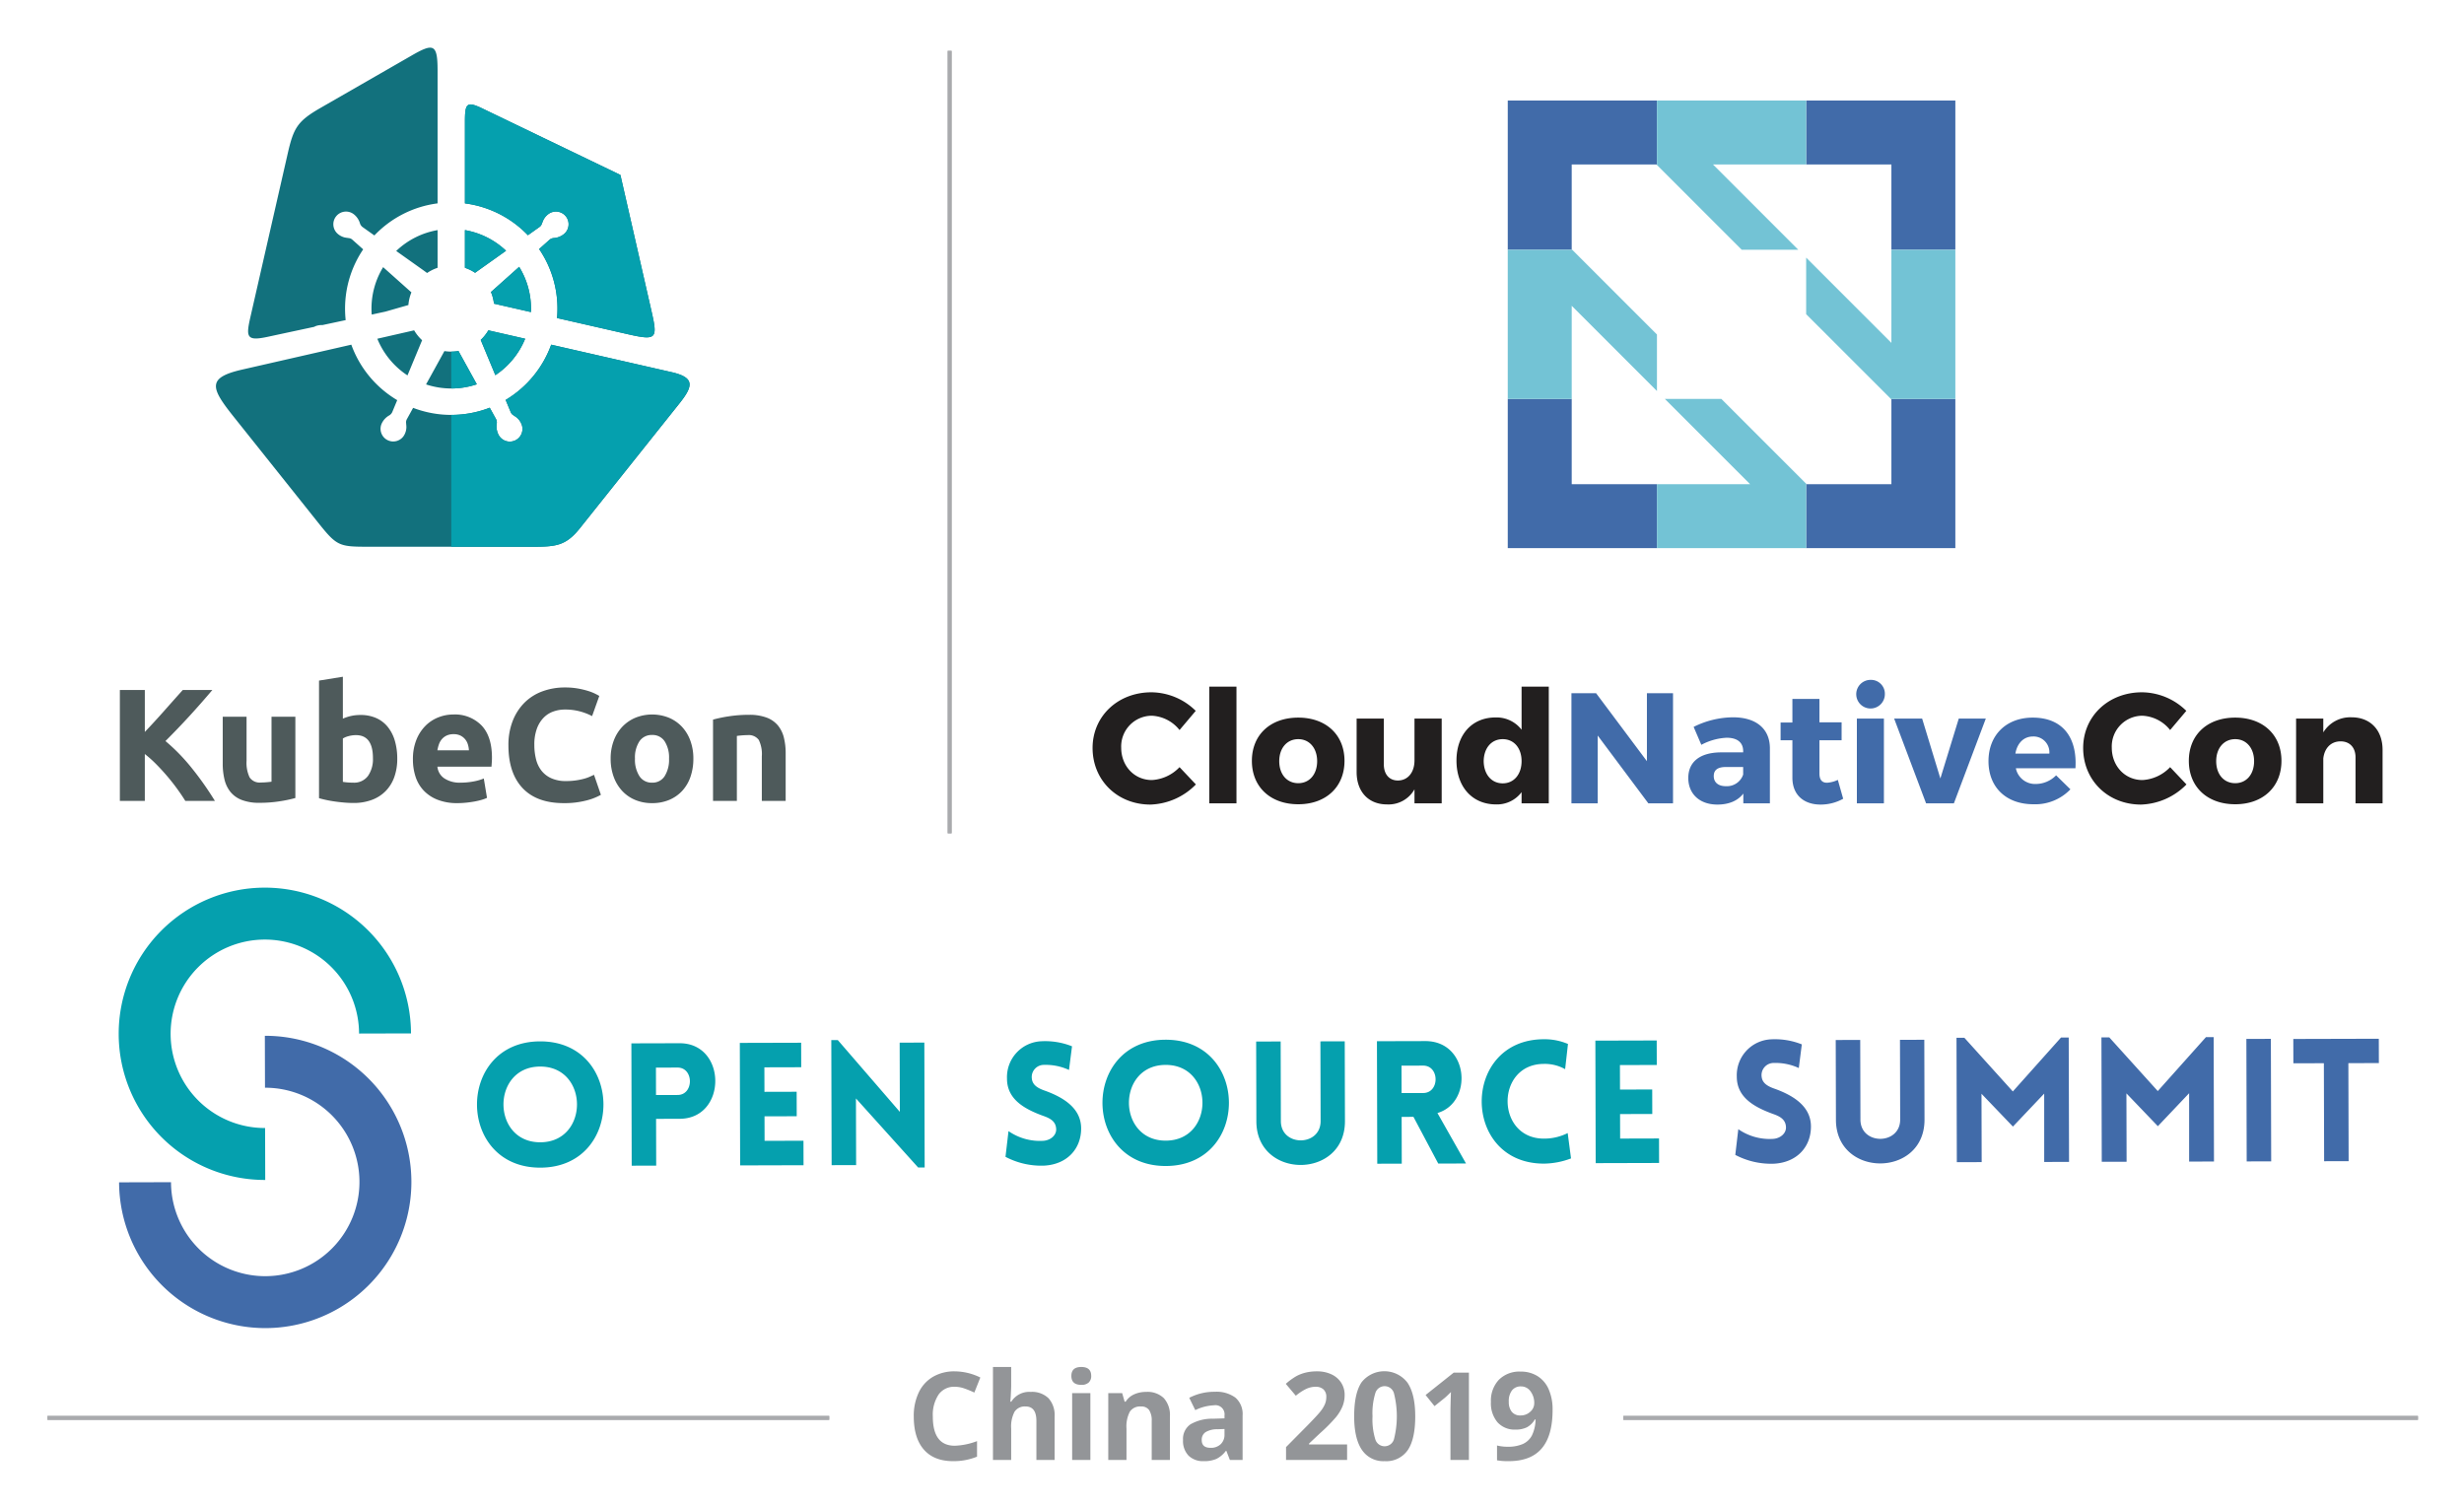 <svg xmlns="http://www.w3.org/2000/svg" role="img" viewBox="-1.81 -3.31 614.12 375.62"><defs><clipPath id="clip-path"><path d="M402.789 349.596h198.047v.972H402.789z" class="cls-1"/></clipPath><clipPath id="clip-path-2"><path d="M10.024 349.596h194.838v.972H10.024z" class="cls-1"/></clipPath><clipPath id="clip-path-3"><path d="M234.392 9.367h.972v195.018h-.972z" class="cls-1"/></clipPath><style>.cls-1{fill:#939598}.cls-2{opacity:.8}.cls-12{fill:#05a0ae}.cls-8{fill:#416ba9}.cls-10{fill:#221f1f}</style></defs><g class="cls-2"><path d="M402.789 349.596h198.047v.972H402.789z" class="cls-1"/><g clip-path="url(#clip-path)"><path d="M402.79 349.596h198.046v.972H402.79z" class="cls-1"/></g></g><g class="cls-2"><path d="M10.024 349.596h194.838v.972H10.024z" class="cls-1"/><g clip-path="url(#clip-path-2)"><path d="M10.024 349.596h194.837v.972H10.024z" class="cls-1"/></g></g><path fill="#4e5a5b" d="M175.903 176.043a33.136 33.136 0 0 1 3.908-.818 32.218 32.218 0 0 1 5.024-.377 12.208 12.208 0 0 1 4.446.698 6.668 6.668 0 0 1 2.811 1.973 7.692 7.692 0 0 1 1.475 3.03 16.117 16.117 0 0 1 .44 3.907V196.3h-5.943v-11.125a8.01 8.01 0 0 0-.757-4.068 3.092 3.092 0 0 0-2.83-1.195c-.426 0-.878.018-1.356.058q-.72.062-1.276.141v16.19h-5.942zm-10.963 9.73a7.471 7.471 0 0 0-1.097-4.327 3.586 3.586 0 0 0-3.13-1.574 3.636 3.636 0 0 0-3.15 1.574 7.367 7.367 0 0 0-1.116 4.327 7.56 7.56 0 0 0 1.117 4.366 3.607 3.607 0 0 0 3.15 1.614 3.558 3.558 0 0 0 3.13-1.614 7.667 7.667 0 0 0 1.096-4.366m6.061 0a13.629 13.629 0 0 1-.718 4.526 9.875 9.875 0 0 1-2.073 3.51 9.354 9.354 0 0 1-3.25 2.252 10.845 10.845 0 0 1-4.247.797 10.732 10.732 0 0 1-4.206-.797 9.345 9.345 0 0 1-3.25-2.253 10.344 10.344 0 0 1-2.114-3.509 13.009 13.009 0 0 1-.757-4.526 12.514 12.514 0 0 1 .777-4.506 10.22 10.22 0 0 1 2.153-3.469 9.7 9.7 0 0 1 3.27-2.234 11.19 11.19 0 0 1 8.294 0 9.48 9.48 0 0 1 3.25 2.234 10.151 10.151 0 0 1 2.113 3.469 12.816 12.816 0 0 1 .758 4.506m-32.296 11.085q-6.739 0-10.268-3.747-3.529-3.75-3.528-10.647a16.382 16.382 0 0 1 1.076-6.121 13.219 13.219 0 0 1 2.95-4.547 12.344 12.344 0 0 1 4.467-2.81 16.072 16.072 0 0 1 5.622-.957 18.1 18.1 0 0 1 3.19.259 21.201 21.201 0 0 1 2.512.597 12.421 12.421 0 0 1 1.794.699q.719.358 1.037.558l-1.794 5.024a15.044 15.044 0 0 0-2.97-1.156 14.153 14.153 0 0 0-3.849-.479 8.474 8.474 0 0 0-2.81.48 6.338 6.338 0 0 0-2.432 1.535 7.621 7.621 0 0 0-1.695 2.73 11.452 11.452 0 0 0-.639 4.067 14.485 14.485 0 0 0 .42 3.57 7.557 7.557 0 0 0 1.355 2.85 6.5 6.5 0 0 0 2.453 1.894 8.718 8.718 0 0 0 3.668.699 16.904 16.904 0 0 0 2.431-.16 17.728 17.728 0 0 0 1.915-.38 10.139 10.139 0 0 0 1.476-.497c.425-.187.81-.359 1.155-.52l1.716 4.985a14.555 14.555 0 0 1-3.71 1.435 21.593 21.593 0 0 1-5.542.639m-23.643-13.159a6.082 6.082 0 0 0-.258-1.474 3.696 3.696 0 0 0-.679-1.277 3.591 3.591 0 0 0-1.155-.917 3.774 3.774 0 0 0-1.735-.36 3.98 3.98 0 0 0-1.715.34 3.537 3.537 0 0 0-1.197.897 4.025 4.025 0 0 0-.737 1.296 8.491 8.491 0 0 0-.38 1.495zm-13.956 2.273a12.803 12.803 0 0 1 .858-4.884 10.447 10.447 0 0 1 2.253-3.489 9.347 9.347 0 0 1 3.21-2.113 10.04 10.04 0 0 1 3.728-.719 9.264 9.264 0 0 1 7.057 2.732q2.593 2.73 2.592 8.034 0 .517-.04 1.138a46.13 46.13 0 0 1-.08 1.096h-13.477a3.948 3.948 0 0 0 1.715 2.91 6.886 6.886 0 0 0 4.067 1.076 17.181 17.181 0 0 0 3.21-.298 12.117 12.117 0 0 0 2.572-.738l.798 4.825a8.157 8.157 0 0 1-1.277.478 16.922 16.922 0 0 1-1.774.42q-.978.18-2.094.298a21.22 21.22 0 0 1-2.233.12 13.22 13.22 0 0 1-4.924-.838 9.57 9.57 0 0 1-3.47-2.292 9.092 9.092 0 0 1-2.032-3.45 13.62 13.62 0 0 1-.659-4.306m-3.905-.16a13.285 13.285 0 0 1-.737 4.547 9.589 9.589 0 0 1-2.134 3.468 9.36 9.36 0 0 1-3.429 2.213 12.854 12.854 0 0 1-4.625.777q-1.076 0-2.253-.098-1.176-.1-2.313-.26-1.135-.158-2.173-.38-1.036-.218-1.834-.457v-29.307l5.941-.958v10.446a11.205 11.205 0 0 1 2.074-.677 10.648 10.648 0 0 1 2.313-.238 9.468 9.468 0 0 1 3.946.776 7.727 7.727 0 0 1 2.87 2.213 9.925 9.925 0 0 1 1.757 3.45 15.744 15.744 0 0 1 .597 4.486m-6.06-.16q0-5.743-4.228-5.741a7.009 7.009 0 0 0-1.813.239 5.16 5.16 0 0 0-1.456.598v10.805q.439.08 1.117.14c.452.04.943.06 1.475.06a4.272 4.272 0 0 0 3.67-1.674 7.288 7.288 0 0 0 1.234-4.427m-19.335 9.929a33.153 33.153 0 0 1-3.909.818 32.206 32.206 0 0 1-5.024.378 11.936 11.936 0 0 1-4.446-.717 6.764 6.764 0 0 1-2.811-2.013 7.86 7.86 0 0 1-1.475-3.092 16.664 16.664 0 0 1-.438-3.948v-11.683h5.941v10.966a8.509 8.509 0 0 0 .757 4.147 3.012 3.012 0 0 0 2.83 1.275c.426 0 .88-.018 1.357-.059q.718-.06 1.275-.14v-16.189h5.943zm-27.432.718q-.836-1.357-1.973-2.932-1.137-1.574-2.472-3.15-1.336-1.574-2.772-3.03a29.243 29.243 0 0 0-2.872-2.57V196.3h-6.219v-27.633h6.22v10.446q2.432-2.55 4.886-5.322 2.451-2.771 4.565-5.124h7.377q-2.833 3.348-5.682 6.459-2.851 3.112-6.002 6.26a47.52 47.52 0 0 1 6.4 6.54 78.41 78.41 0 0 1 5.921 8.374z"/><path fill="#12717d" fill-rule="evenodd" d="M94.243 74.357l-3.414.73q-.052-.727-.053-1.457a19.794 19.794 0 0 1 2.908-10.356l6.688 5.966.359.314a10.667 10.667 0 0 0-.756 3.165c-.221.06-.442.12-.662.184zM107.25 54.04v9.395a10.721 10.721 0 0 0-2.616 1.297 50.2 50.2 0 0 0-.906-.665l-6.79-4.827a19.815 19.815 0 0 1 10.312-5.2M60.607 75.683c3.268-14.315 6.017-26.363 9.284-40.68 1.476-6.465 2.422-8.11 8.246-11.457l22.711-13.053c5.38-3.093 6.403-2.86 6.403 3.729V47.38A26.392 26.392 0 0 0 91.5 55.373l-2.874-2.042a1.847 1.847 0 0 1-.705-.93 4.51 4.51 0 0 0-1.522-2.289 3.157 3.157 0 1 0-3.937 4.937 4.132 4.132 0 0 0 1.56.802c.377.097.755.124 1.135.187a1.54 1.54 0 0 1 .862.399l2.69 2.4a26.348 26.348 0 0 0-4.518 14.793 26.718 26.718 0 0 0 .153 2.843l-5.805 1.24a4.034 4.034 0 0 0-1.205.114 3.092 3.092 0 0 0-.836.323c-3.805.815-7.644 1.637-11.556 2.48-5.312 1.144-5.489.106-4.335-4.947m53.46-12.248V54.04a19.823 19.823 0 0 1 10.253 5.145l-7.41 5.269c-.103.074-.208.149-.31.224a10.674 10.674 0 0 0-2.534-1.243m16.457 11.04l-9.215-2.103a10.595 10.595 0 0 0-.756-2.905c.085-.073.17-.148.253-.222l6.78-6.05a19.8 19.8 0 0 1 2.956 10.435q0 .422-.018.845m-11.988-50.698l13.525 6.513 20.76 9.998 5.127 22.463 2.586 11.327c1.589 6.968 1.432 7.574-5.757 5.932l-17.752-4.051q.102-1.162.103-2.33a26.346 26.346 0 0 0-4.57-14.868l2.529-2.256a1.829 1.829 0 0 1 1.063-.481 4.511 4.511 0 0 0 2.57-.975 3.157 3.157 0 1 0-3.937-4.937 4.172 4.172 0 0 0-1.13 1.343c-.177.345-.288.708-.435 1.066a1.54 1.54 0 0 1-.579.75l-2.874 2.044a26.398 26.398 0 0 0-15.698-7.934V27.126c0-4.751.422-5.297 4.469-3.349m-6.068 60.392a10.813 10.813 0 0 1-3.514.018c-.105.196-.211.394-.319.589l-4.257 7.722a19.957 19.957 0 0 0 12.657-.031l-4.206-7.627a54.762 54.762 0 0 1-.361-.67m7.443-5.15l9.173 2.094a19.963 19.963 0 0 1-7.431 9.085l-3.65-8.787a10.766 10.766 0 0 0 1.908-2.392m-27.676 2.094l9.174-2.094a10.718 10.718 0 0 0 1.991 2.468q-.125.286-.246.575l-3.402 8.192a19.957 19.957 0 0 1-7.517-9.14m75.288 16.13l-10.784 13.522-13.998 17.555c-3.588 4.499-6.094 4.637-12.015 4.637H90.478c-7.714 0-8.219-.022-12.928-5.927l-12.972-16.265c-3.646-4.572-4.58-5.745-8.228-10.317-5.673-7.116-6.596-9.64 2.19-11.645l27.21-6.21a26.55 26.55 0 0 0 11.442 13.823l-1.199 2.886a1.841 1.841 0 0 1-.75.895 4.516 4.516 0 0 0-1.891 1.993 3.157 3.157 0 1 0 5.689 2.74 4.138 4.138 0 0 0 .434-1.7c.01-.388-.047-.763-.07-1.148a1.544 1.544 0 0 1 .196-.929l1.553-2.816a26.562 26.562 0 0 0 19.099-.036l1.524 2.763a1.84 1.84 0 0 1 .232 1.144 4.52 4.52 0 0 0 .379 2.722 3.157 3.157 0 1 0 5.688-2.74 4.12 4.12 0 0 0-1.058-1.4c-.295-.25-.626-.44-.94-.661a1.535 1.535 0 0 1-.604-.732l-1.26-3.034a26.547 26.547 0 0 0 11.353-13.772l30.015 6.852c5.827 1.33 5.4 3.463 1.94 7.8"/><path fill="#05a0ae" fill-rule="evenodd" d="M114.066 63.435V54.04a19.823 19.823 0 0 1 10.254 5.145l-7.41 5.269c-.103.074-.208.149-.31.224a10.674 10.674 0 0 0-2.534-1.243m16.457 11.04l-9.215-2.103a10.595 10.595 0 0 0-.756-2.905c.085-.073.17-.148.253-.222l6.78-6.05a19.8 19.8 0 0 1 2.956 10.435q0 .422-.018.845m-11.988-50.698l13.525 6.513 20.76 9.998 5.127 22.463 2.586 11.327c1.589 6.968 1.432 7.574-5.757 5.932l-17.752-4.051q.102-1.162.103-2.33a26.346 26.346 0 0 0-4.57-14.868l2.529-2.256a1.829 1.829 0 0 1 1.063-.481 4.511 4.511 0 0 0 2.57-.975 3.157 3.157 0 1 0-3.937-4.937 4.172 4.172 0 0 0-1.13 1.343c-.177.345-.288.708-.435 1.066a1.54 1.54 0 0 1-.579.75l-2.874 2.044a26.398 26.398 0 0 0-15.698-7.934V27.126c0-4.751.422-5.297 4.469-3.349m1.375 55.243l9.173 2.094a19.963 19.963 0 0 1-7.431 9.085l-3.65-8.787a10.766 10.766 0 0 0 1.908-2.392m-9.252 14.492v-9.19a10.863 10.863 0 0 0 1.809-.153c.12.225.239.448.361.671l4.206 7.626a19.882 19.882 0 0 1-6.376 1.046m56.864 3.734l-10.784 13.521-13.998 17.555c-3.588 4.499-6.094 4.637-12.015 4.637h-20.067v-32.862a26.417 26.417 0 0 0 9.595-1.794l1.524 2.763a1.84 1.84 0 0 1 .232 1.144 4.52 4.52 0 0 0 .379 2.722 3.157 3.157 0 1 0 5.688-2.74 4.12 4.12 0 0 0-1.058-1.4c-.295-.25-.626-.44-.94-.661a1.535 1.535 0 0 1-.604-.732l-1.26-3.034a26.547 26.547 0 0 0 11.353-13.772l30.015 6.852c5.827 1.33 5.4 3.463 1.94 7.8"/><path d="M389.92 96.116h-15.94v37.186h37.184v-15.938H389.92V96.116zm79.678.119v21.129h-21.13l-.117-.117v16.055h37.183V96.116h-16.056l.12.119zM373.98 58.936h16.058l-.119-.121V37.684h21.129l.116.119V21.748H373.98v37.188zm74.371-37.188v15.936h21.247v21.252h15.937V21.748h-37.184z" class="cls-8"/><path fill="#73c3d5" d="M446.383 58.936l-21.251-21.252h23.218V21.748h-37.186v16.055l21.132 21.133h14.087zm-19.165 37.18h-14.084l17.606 17.609 3.642 3.639h-23.219v15.938h37.188v-16.055l-10.568-10.567-10.565-10.564zm42.38-37.18V82.15l-3.641-3.641-17.606-17.605V74.99l10.562 10.561 10.565 10.565h16.056v-37.18h-15.936zM411.164 80.06l-21.126-21.124H373.98v37.18h15.94V72.901l21.244 21.245V80.06z"/><path d="M296.212 173.859l-4.037 4.782a9.385 9.385 0 0 0-6.898-3.566 7.653 7.653 0 0 0-7.642 7.955c0 4.586 3.292 8.073 7.642 8.073a10.28 10.28 0 0 0 6.898-3.213l4.076 4.31a16.563 16.563 0 0 1-11.327 5.017c-8.269 0-14.422-6.075-14.422-14.108 0-7.917 6.31-13.875 14.658-13.875a15.933 15.933 0 0 1 11.052 4.625zm3.373 23.045v-29.08h6.78v29.08zm33.705-10.582c0 6.506-4.624 10.817-11.521 10.817-6.938 0-11.562-4.311-11.562-10.817s4.624-10.778 11.562-10.778c6.897 0 11.521 4.273 11.521 10.778zm-16.264.078c0 3.292 1.92 5.487 4.743 5.487 2.782 0 4.702-2.195 4.702-5.487 0-3.252-1.92-5.486-4.702-5.486-2.823 0-4.743 2.234-4.743 5.486zm40.487 10.504h-6.78v-3.488a7.418 7.418 0 0 1-6.858 3.762c-4.586 0-7.564-3.136-7.564-8.073V175.78h6.78v11.404c0 2.508 1.371 4.037 3.527 4.037 2.586-.039 4.115-2.155 4.115-5.016V175.78h6.78zm26.692 0h-6.781v-2.783a7.643 7.643 0 0 1-6.349 3.057c-5.957 0-9.876-4.39-9.876-10.935 0-6.466 3.88-10.738 9.72-10.738a7.839 7.839 0 0 1 6.505 3.057v-10.738h6.78zm-6.781-10.504c0-3.252-1.88-5.486-4.702-5.486-2.823 0-4.704 2.234-4.742 5.486.038 3.253 1.92 5.526 4.742 5.526 2.821 0 4.702-2.273 4.702-5.526z" class="cls-10"/><path d="M409.015 196.904l-12.62-16.892v16.892h-6.544V169.47h6.153l12.658 16.93v-16.93h6.507v27.434zm30.298-13.795v13.795h-6.623v-2.43c-1.371 1.802-3.605 2.743-6.466 2.743-4.507 0-7.25-2.743-7.25-6.623 0-3.998 2.86-6.35 8.111-6.388h5.566v-.314c0-2.077-1.372-3.331-4.116-3.331a14.848 14.848 0 0 0-6.309 1.764l-1.92-4.468a22.29 22.29 0 0 1 9.797-2.39c5.8 0 9.171 2.86 9.21 7.642zm-6.662 6.623v-1.882h-4.272c-2.038 0-3.057.706-3.057 2.274 0 1.528 1.097 2.508 2.98 2.508a4.278 4.278 0 0 0 4.35-2.9zm24.928 6.035a11.495 11.495 0 0 1-5.644 1.45c-4.076 0-7.015-2.312-7.015-6.701v-9.328h-2.939v-4.429h2.94v-5.878h6.74v5.84h5.526v4.467h-5.526v8.27c0 1.645.705 2.35 1.96 2.312a7.331 7.331 0 0 0 2.625-.706zm10.387-26.062a3.566 3.566 0 1 1-3.567-3.566 3.447 3.447 0 0 1 3.567 3.566zm-6.976 27.199V175.78h6.741v21.124zm17.245 0l-7.956-21.124h6.976l4.546 14.931 4.586-14.931h6.74l-7.956 21.124zm37.233-8.74h-14.853a4.883 4.883 0 0 0 4.977 3.919 7.136 7.136 0 0 0 5.056-2.155l3.567 3.488a12.142 12.142 0 0 1-9.21 3.723c-6.898 0-11.21-4.311-11.21-10.739 0-6.544 4.469-10.856 11.014-10.856 7.446 0 11.13 4.9 10.66 12.62zm-6.505-3.645a3.942 3.942 0 0 0-4.076-4.271c-2.352 0-3.959 1.724-4.39 4.271z" class="cls-8"/><path d="M543.101 173.859l-4.037 4.782a9.385 9.385 0 0 0-6.897-3.566 7.653 7.653 0 0 0-7.642 7.955c0 4.586 3.292 8.073 7.642 8.073a10.28 10.28 0 0 0 6.897-3.213l4.076 4.31a16.563 16.563 0 0 1-11.326 5.017c-8.269 0-14.422-6.075-14.422-14.108 0-7.917 6.31-13.875 14.657-13.875a15.933 15.933 0 0 1 11.052 4.625zm23.713 12.463c0 6.506-4.624 10.817-11.522 10.817-6.937 0-11.562-4.311-11.562-10.817s4.625-10.778 11.562-10.778c6.898 0 11.522 4.273 11.522 10.778zm-16.264.078c0 3.292 1.92 5.487 4.742 5.487 2.783 0 4.703-2.195 4.703-5.487 0-3.252-1.92-5.486-4.703-5.486-2.822 0-4.742 2.234-4.742 5.486zm41.467-2.821v13.325h-6.741V185.46c0-2.469-1.45-3.998-3.723-3.998-2.47 0-4.037 1.764-4.311 4.272v11.17h-6.78V175.78h6.78v3.448a7.84 7.84 0 0 1 7.054-3.761c4.664 0 7.72 3.174 7.72 8.112z" class="cls-10"/><g class="cls-2"><path d="M234.392 9.367h.972v195.018h-.972z" class="cls-1"/><g clip-path="url(#clip-path-3)"><path d="M234.392 9.367h.972v195.018h-.972z" class="cls-1"/></g></g><path d="M236.149 342.32a4.704 4.704 0 0 0-4.036 1.956 9.113 9.113 0 0 0-1.429 5.458q0 7.281 5.465 7.282a17.27 17.27 0 0 0 5.554-1.147v3.871a15.433 15.433 0 0 1-5.986 1.117q-4.75 0-7.266-2.881-2.517-2.881-2.517-8.271a13.51 13.51 0 0 1 1.236-5.949 8.93 8.93 0 0 1 3.551-3.917 10.509 10.509 0 0 1 5.428-1.362 14.657 14.657 0 0 1 6.374 1.534l-1.49 3.752a24.72 24.72 0 0 0-2.457-1.012 7.339 7.339 0 0 0-2.427-.432zm24.889 18.24h-4.54v-9.724q0-3.604-2.682-3.603a3.046 3.046 0 0 0-2.754 1.295 7.908 7.908 0 0 0-.849 4.2v7.831h-4.541v-23.17h4.541v4.721q0 .55-.105 2.591l-.103 1.34h.238a5.26 5.26 0 0 1 4.825-2.441 5.899 5.899 0 0 1 4.452 1.578 6.269 6.269 0 0 1 1.518 4.527zm4.177-20.95q0-2.22 2.472-2.22 2.471 0 2.472 2.22a2.16 2.16 0 0 1-.619 1.644 2.596 2.596 0 0 1-1.853.589q-2.473 0-2.472-2.234zm4.735 20.95h-4.541v-16.648h4.541zm19.827 0h-4.54v-9.724a4.674 4.674 0 0 0-.64-2.703 2.332 2.332 0 0 0-2.041-.9 3.065 3.065 0 0 0-2.754 1.273 7.892 7.892 0 0 0-.85 4.221v7.832h-4.541v-16.647h3.47l.61 2.129h.253a4.805 4.805 0 0 1 2.092-1.823 7.124 7.124 0 0 1 3.03-.618 5.823 5.823 0 0 1 4.408 1.57 6.304 6.304 0 0 1 1.503 4.535zm14.943 0l-.878-2.264h-.12a6.706 6.706 0 0 1-2.36 2.003 7.637 7.637 0 0 1-3.164.558 5.12 5.12 0 0 1-3.775-1.37 5.262 5.262 0 0 1-1.377-3.9 4.396 4.396 0 0 1 1.854-3.91 10.744 10.744 0 0 1 5.592-1.392l2.888-.089v-.73a2.264 2.264 0 0 0-2.59-2.531 11.804 11.804 0 0 0-4.691 1.206l-1.505-3.067a13.536 13.536 0 0 1 6.374-1.504 7.941 7.941 0 0 1 5.137 1.46 5.393 5.393 0 0 1 1.786 4.436v11.094zm-1.34-7.714l-1.757.06a5.628 5.628 0 0 0-2.948.714 2.244 2.244 0 0 0-.968 1.996q0 1.92 2.203 1.92a3.496 3.496 0 0 0 2.525-.907 3.192 3.192 0 0 0 .945-2.412zm30.556 7.714h-15.219v-3.202l5.465-5.525q2.427-2.486 3.172-3.446a7.614 7.614 0 0 0 1.072-1.78 4.535 4.535 0 0 0 .328-1.697 2.47 2.47 0 0 0-.723-1.95 2.8 2.8 0 0 0-1.928-.64 5.537 5.537 0 0 0-2.457.58 12.676 12.676 0 0 0-2.487 1.653l-2.501-2.964a16.343 16.343 0 0 1 2.665-1.936 9.767 9.767 0 0 1 2.308-.87 11.842 11.842 0 0 1 2.8-.306 8.295 8.295 0 0 1 3.603.745 5.753 5.753 0 0 1 2.427 2.084 5.538 5.538 0 0 1 .863 3.068 7.513 7.513 0 0 1-.528 2.821 10.839 10.839 0 0 1-1.638 2.703 39.928 39.928 0 0 1-3.909 3.946l-2.799 2.635v.209h9.486zm16.982-10.885q0 5.703-1.868 8.442a6.482 6.482 0 0 1-5.755 2.74 6.41 6.41 0 0 1-5.681-2.829q-1.914-2.829-1.914-8.353 0-5.763 1.862-8.495a7.238 7.238 0 0 1 11.428.126q1.929 2.86 1.928 8.369zm-10.646 0a16.94 16.94 0 0 0 .692 5.74 2.423 2.423 0 0 0 4.653-.023 23.245 23.245 0 0 0-.008-11.472 2.412 2.412 0 0 0-4.638 0 16.919 16.919 0 0 0-.699 5.755zm24.025 10.885h-4.6v-12.597l.044-2.07.074-2.263q-1.145 1.145-1.593 1.503l-2.501 2.01-2.219-2.77 7.014-5.583h3.781zm20.854-12.478q0 6.432-2.71 9.604t-8.205 3.171a15.364 15.364 0 0 1-2.933-.209v-3.692a10.755 10.755 0 0 0 2.62.313 9.208 9.208 0 0 0 3.797-.678 4.79 4.79 0 0 0 2.279-2.13 9.382 9.382 0 0 0 .909-3.997h-.179a5.095 5.095 0 0 1-1.996 1.966 6.297 6.297 0 0 1-2.829.565 5.717 5.717 0 0 1-4.481-1.823 7.319 7.319 0 0 1-1.639-5.071 7.572 7.572 0 0 1 1.988-5.531 7.223 7.223 0 0 1 5.413-2.034 7.79 7.79 0 0 1 4.22 1.132 7.258 7.258 0 0 1 2.778 3.284 12.435 12.435 0 0 1 .968 5.13zm-7.877-5.853a2.727 2.727 0 0 0-2.234.983 4.366 4.366 0 0 0-.804 2.829 3.927 3.927 0 0 0 .73 2.502 2.652 2.652 0 0 0 2.219.923 3.424 3.424 0 0 0 2.397-.915 2.79 2.79 0 0 0 .998-2.107 4.79 4.79 0 0 0-.931-2.993 2.862 2.862 0 0 0-2.375-1.222z" class="cls-1"/><path d="M64.296 290.775a36.427 36.427 0 1 1 36.33-36.523l-12.943.034a23.484 23.484 0 1 0-23.422 23.545z" class="cls-12"/><path d="M64.393 327.699a36.468 36.468 0 0 1-36.523-36.331l12.943-.035a23.484 23.484 0 1 0 23.422-23.545l-.034-12.943a36.427 36.427 0 0 1 .192 72.854z" class="cls-8"/><path d="M132.793 256.234c21.01-.055 21.093 31.417.083 31.473-21.009.055-21.092-31.417-.083-31.473zm.017 6.278c-12.213.032-12.163 18.906.05 18.874 12.213-.032 12.163-18.907-.05-18.874zm22.823 24.708l-.08-30.49 11.998-.032c11.872-.032 11.879 18.8.05 18.832l-5.893.015.03 11.658zm11.44-17.624c4.1-.01 4.082-6.843-.018-6.833l-5.38.015.017 6.832zm15.587 17.552l-.08-30.533 15.287-.04.016 6.107-9.18.024.016 6.106 8.027-.02.016 6.105-8.027.022.016 6.107 9.693-.026.016 6.106zm28.908-.076l-6.106.016-.082-31.173 1.621-.004 15.464 17.894-.046-17.252 6.15-.016.081 31.13-1.622.004-15.504-17.21zm37.979-8.471a13.706 13.706 0 0 0 8.718 2.412c1.793-.133 3.327-1.418 3.152-3.083-.133-1.75-1.46-2.516-3.169-3.109-4.787-1.738-9.064-4.161-9.077-9.285a8.949 8.949 0 0 1 8.6-9.332 18.048 18.048 0 0 1 7.605 1.26l-.753 5.896a13.871 13.871 0 0 0-6.237-1.265 3.022 3.022 0 0 0-3.023 3.425c.175 1.707 1.672 2.472 3.424 3.065 4.744 1.738 8.85 4.46 8.864 9.328.013 5.082-3.478 8.977-9.199 9.291a19.102 19.102 0 0 1-9.657-2.195zm39.138-22.778c21.01-.056 21.093 31.417.083 31.472s-21.093-31.417-.083-31.472zm.016 6.277c-12.212.032-12.162 18.907.05 18.875 12.213-.033 12.164-18.907-.05-18.875zm22.624 14.075l-.052-19.9 6.106-.015.052 19.857c.017 6.405 9.924 6.379 9.907-.026l-.052-19.857 6.064-.016.053 19.9c.038 14.518-22.04 14.576-22.078.057zm45.332 10.514l-6.18-11.642-2.946.008.031 11.658-6.107.016-.08-30.533 12.042-.031c10.889-.03 11.997 15.298 3.037 17.927l7.121 12.579zm-9.141-17.57l5.38-.013c4.142-.011 4.124-6.844-.018-6.833l-5.38.014z" class="cls-12"/><path d="M382.98 261.851c-12.086.032-12.036 18.651.048 18.62a13.074 13.074 0 0 0 5.89-1.383l.828 6.318a19.504 19.504 0 0 1-6.701 1.298c-20.711.055-20.75-30.947-.082-31.001a14.86 14.86 0 0 1 6.024 1.18l-.709 6.278a10.39 10.39 0 0 0-5.299-1.31zm12.915 24.734l-.08-30.532 15.287-.04.016 6.106-9.18.025.016 6.106 8.028-.021.016 6.106-8.028.02.016 6.108 9.693-.026.016 6.107z" class="cls-12"/><path d="M431.44 278.121a13.706 13.706 0 0 0 8.719 2.412c1.793-.133 3.327-1.418 3.152-3.083-.133-1.75-1.46-2.516-3.169-3.109-4.786-1.738-9.063-4.161-9.077-9.285a8.949 8.949 0 0 1 8.6-9.332 18.048 18.048 0 0 1 7.605 1.26l-.753 5.896a13.871 13.871 0 0 0-6.237-1.265 3.022 3.022 0 0 0-3.023 3.425c.175 1.707 1.672 2.472 3.424 3.065 4.744 1.738 8.851 4.46 8.864 9.328.013 5.082-3.477 8.977-9.199 9.291a19.102 19.102 0 0 1-9.657-2.195zm24.334-2.327l-.053-19.9 6.106-.015.053 19.857c.017 6.405 9.923 6.378 9.906-.027l-.052-19.857 6.064-.016.053 19.9c.038 14.519-22.04 14.577-22.077.058zm56.096-20.517l1.922-.005.082 31.002-6.192.016-.003-17.038-7.792 8.22-7.836-8.179.045 17.038-6.192.017-.082-31.002 1.965-.005 12.077 13.377zm36.123-.095l1.922-.005.082 31.002-6.192.016-.003-17.038-7.792 8.22-7.837-8.179.045 17.038-6.191.016-.082-31.001 1.964-.005 12.078 13.376zm10.157 30.975l-.08-30.532 6.105-.017.08 30.533zm19.3-.051l-.065-24.425-7.6.02-.017-6.065 21.309-.056.016 6.064-7.602.02.065 24.426z" class="cls-8"/></svg>